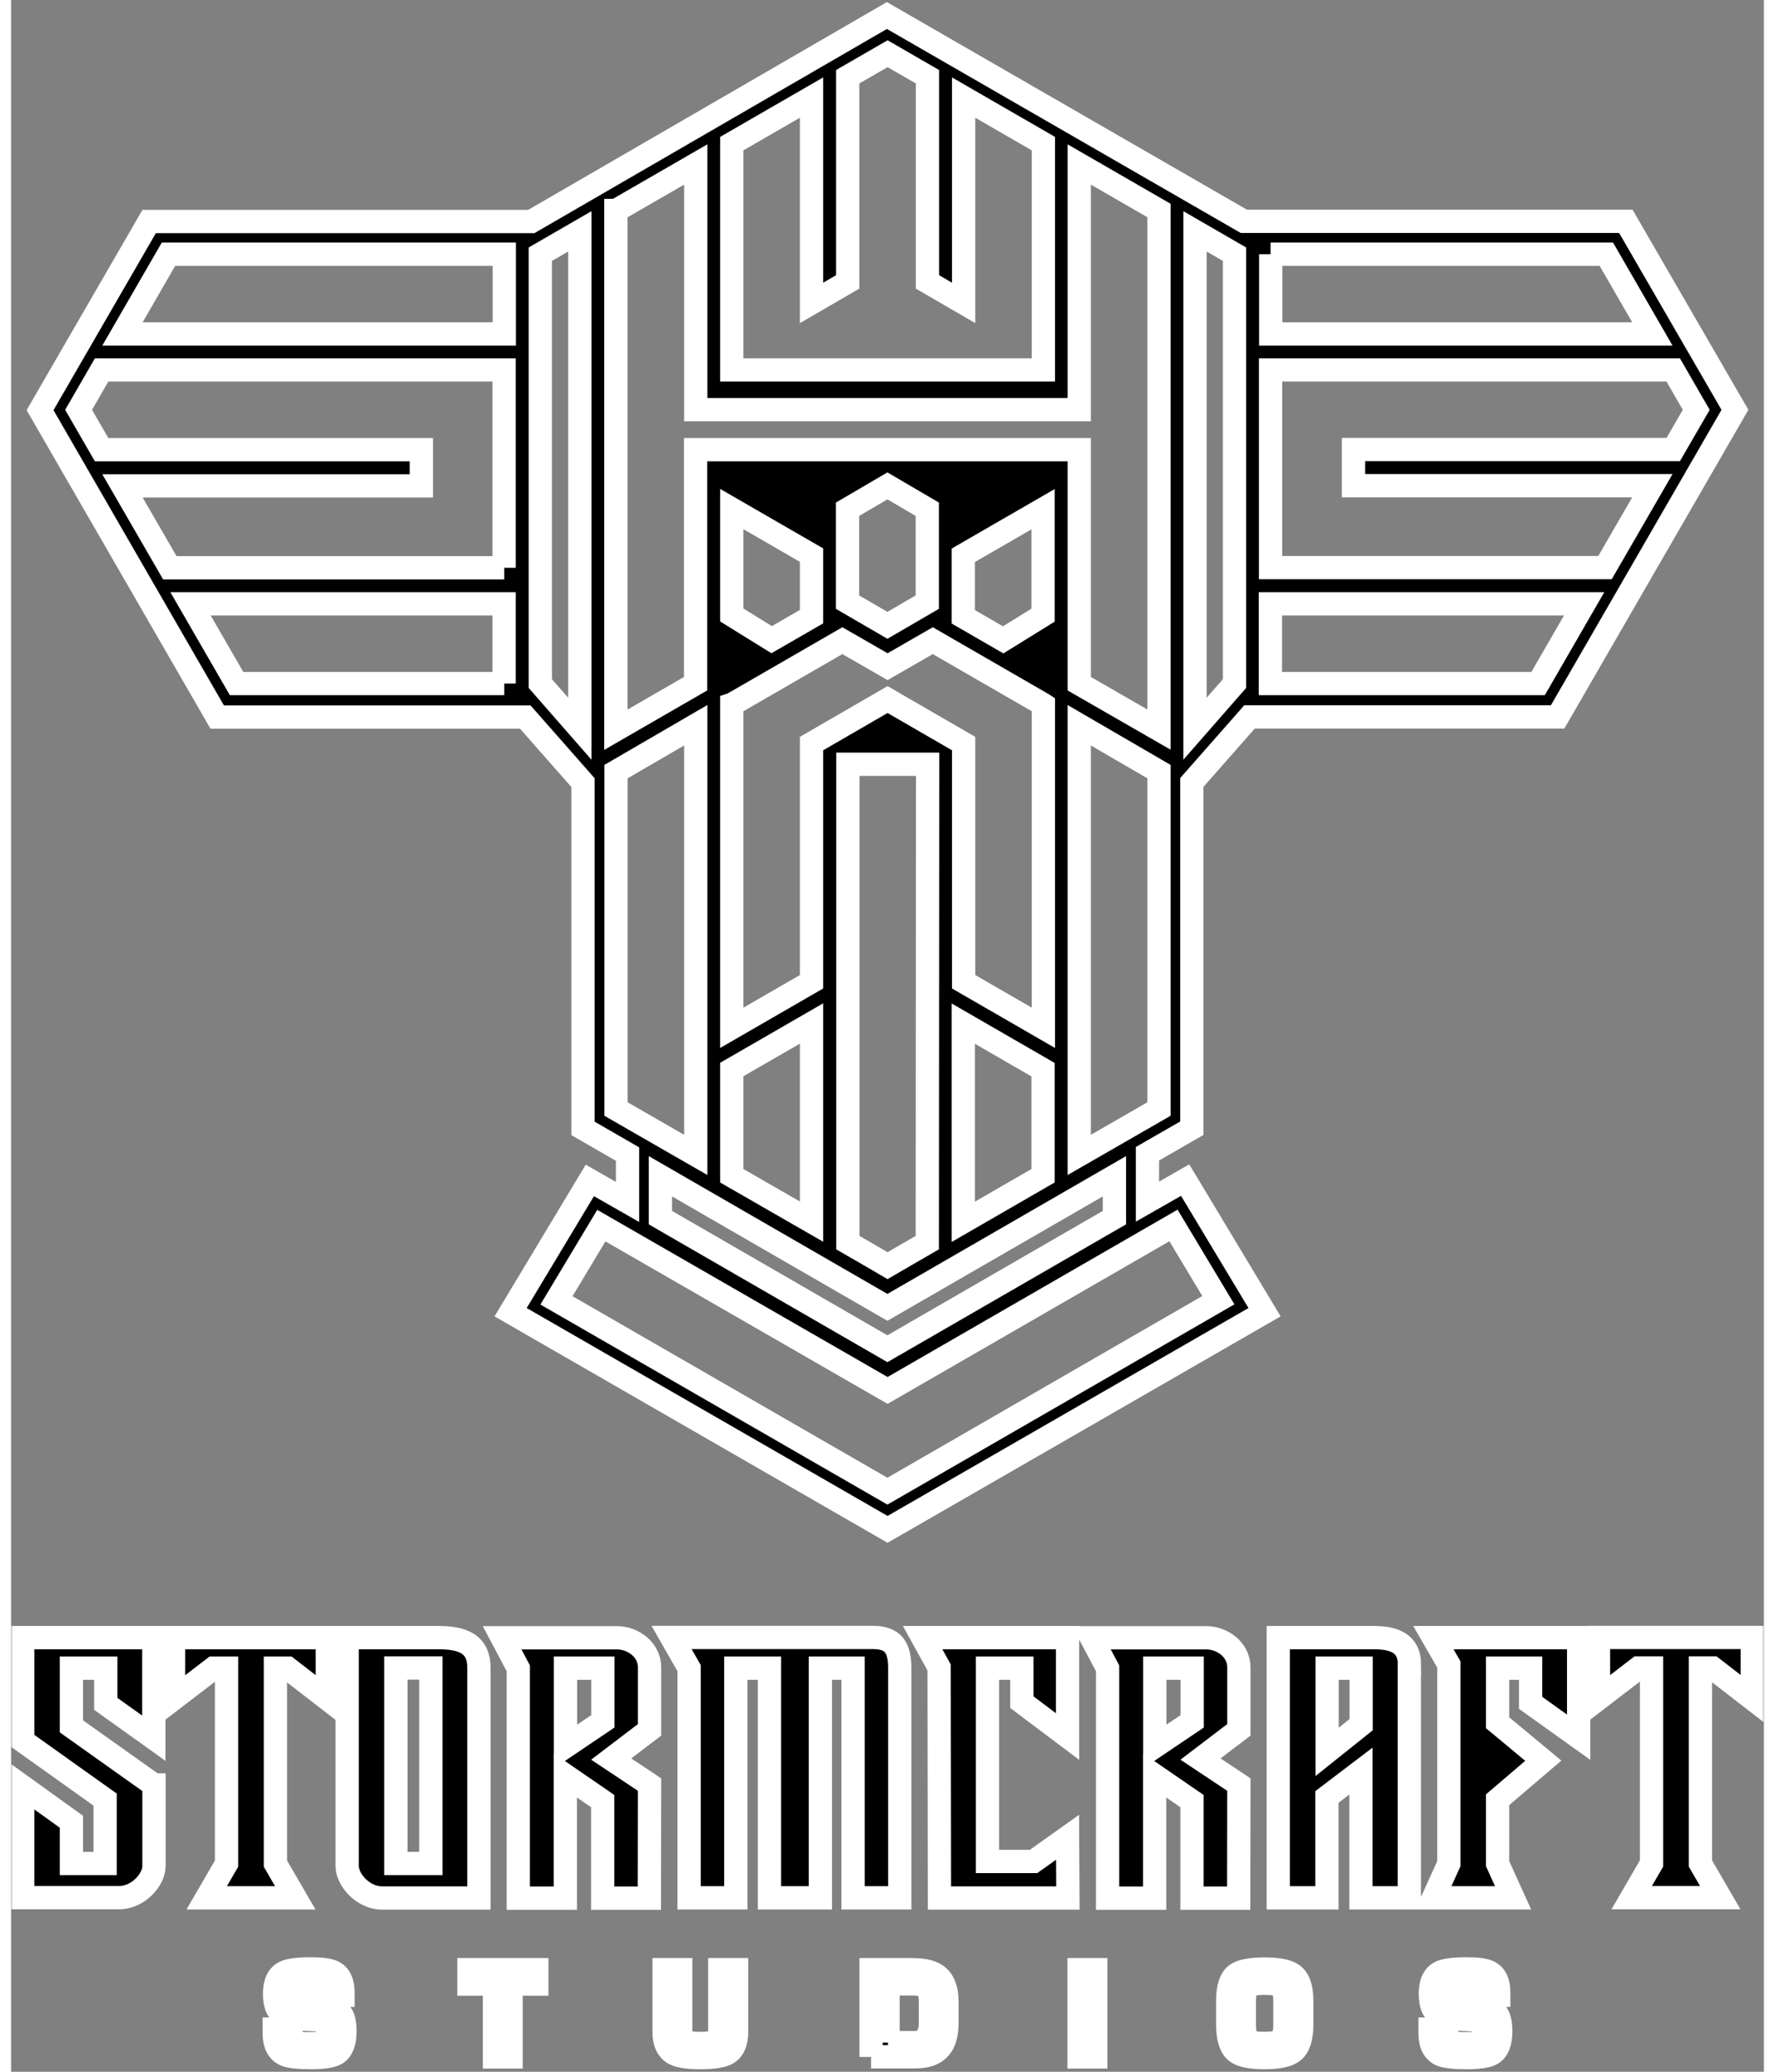 <svg width="120" height="140" viewBox="0 0 452 534" fill="none" xmlns="http://www.w3.org/2000/svg">
<rect x="0" y="0" width="452" height="534" fill="#808080" stroke="none"/>
<mask id="path-1-outside-1_2_3406" maskUnits="userSpaceOnUse" x="0" y="0" width="452" height="534" fill="black">
<rect fill="white" width="452" height="534"/>
<path d="M67.863 523.003H72.165V524.035C72.165 525.282 72.509 526.056 73.197 526.356C73.799 526.657 75.132 526.786 77.24 526.786C78.961 526.786 80.036 526.657 80.552 526.356C81.326 525.927 81.671 524.981 81.671 523.476C81.671 522.573 81.498 521.885 81.197 521.412C80.896 520.982 80.294 520.724 79.434 520.638C78.832 520.595 77.885 520.553 76.595 520.51C74.315 520.381 72.853 520.252 72.208 520.123C70.573 519.822 69.455 519.091 68.81 517.973C68.251 517.027 67.949 515.651 67.949 513.846C67.949 511.051 68.81 509.203 70.573 508.343C71.734 507.784 73.971 507.483 77.24 507.483C80.122 507.483 82.058 507.741 83.133 508.3C84.767 509.16 85.585 510.879 85.585 513.545V514.276H81.283V513.545C81.283 512.427 80.982 511.696 80.423 511.395C79.95 511.137 78.918 511.051 77.283 511.051C75.434 511.051 74.315 511.137 73.885 511.266C72.853 511.61 72.337 512.513 72.337 513.889C72.337 515.221 72.638 516.038 73.197 516.382C73.713 516.683 75.046 516.855 77.283 517.027C81.025 517.242 83.348 517.672 84.294 518.274C85.499 519.048 86.101 520.81 86.101 523.519C86.101 526.442 85.37 528.377 83.864 529.323C82.746 530.011 80.595 530.355 77.283 530.355C74.014 530.355 71.82 530.097 70.702 529.624C68.81 528.764 67.863 526.915 67.863 524.035V523.003ZM128.942 511.395V530.183H124.64V511.395H118.059V507.698H135.566V511.395H128.942ZM182.794 507.698H187.095V523.691C187.095 526.528 186.235 528.463 184.471 529.366C183.224 530.011 180.987 530.355 177.718 530.355C174.535 530.355 172.341 530.011 171.094 529.366C169.288 528.42 168.384 526.528 168.384 523.691V507.698H172.686V523.691C172.686 525.067 173.202 525.97 174.277 526.356C174.836 526.571 175.998 526.7 177.675 526.7C179.396 526.7 180.557 526.571 181.116 526.356C182.191 525.97 182.751 525.067 182.751 523.691V507.698H182.794ZM221.763 530.183V507.698H232.516C235.613 507.698 237.85 508.3 239.183 509.546C240.603 510.836 241.334 513.029 241.334 516.038V521.326C241.334 524.25 240.732 526.442 239.528 527.818C238.237 529.366 236.13 530.14 233.205 530.14H221.763V530.183ZM226.108 526.485H233.248C234.624 526.485 235.613 525.927 236.259 524.852C236.818 523.949 237.076 522.788 237.076 521.326V516.038C237.076 514.276 236.775 513.072 236.13 512.384C235.484 511.696 234.28 511.352 232.559 511.352H226.151V526.485H226.108ZM279.701 507.698V530.183H275.4V507.698H279.701ZM323.23 507.526C326.758 507.526 329.166 507.999 330.457 508.945C332.048 510.062 332.822 512.341 332.822 515.737V521.799C332.822 525.239 332.091 527.603 330.586 528.764C329.252 529.839 326.801 530.355 323.23 530.355C319.574 530.355 317.123 529.839 315.875 528.807C314.456 527.646 313.725 525.282 313.725 521.756V515.694C313.725 512.298 314.456 510.019 315.961 508.902C317.252 507.999 319.66 507.526 323.23 507.526ZM323.23 511.18C320.994 511.18 319.531 511.481 318.886 512.126C318.327 512.685 318.026 513.846 318.026 515.737V521.799C318.026 523.949 318.37 525.325 319.015 525.927C319.617 526.442 320.994 526.7 323.23 526.7C325.295 526.7 326.672 526.442 327.317 525.884C328.091 525.239 328.478 523.906 328.478 521.799V515.737C328.478 513.76 328.091 512.47 327.274 511.911C326.672 511.438 325.338 511.18 323.23 511.18ZM365.899 523.003H370.2V524.035C370.2 525.282 370.545 526.056 371.233 526.356C371.835 526.657 373.168 526.786 375.276 526.786C376.997 526.786 378.072 526.657 378.588 526.356C379.362 525.927 379.706 524.981 379.706 523.476C379.706 522.573 379.534 521.885 379.233 521.412C378.932 520.982 378.33 520.724 377.47 520.638C376.867 520.595 375.921 520.553 374.631 520.51C372.351 520.381 370.889 520.252 370.244 520.123C368.609 519.822 367.491 519.091 366.845 517.973C366.286 517.027 365.985 515.651 365.985 513.846C365.985 511.051 366.845 509.203 368.609 508.343C369.77 507.784 372.007 507.483 375.276 507.483C378.158 507.483 380.093 507.741 381.169 508.3C382.803 509.16 383.62 510.879 383.62 513.545V514.276H379.319V513.545C379.319 512.427 379.018 511.696 378.459 511.395C377.986 511.137 376.953 511.051 375.319 511.051C373.469 511.051 372.351 511.137 371.921 511.266C370.889 511.61 370.373 512.513 370.373 513.889C370.373 515.221 370.631 516.038 371.19 516.382C371.706 516.683 373.039 516.855 375.319 517.027C379.061 517.242 381.384 517.672 382.33 518.274C383.534 519.048 384.137 520.81 384.137 523.519C384.137 526.442 383.405 528.377 381.9 529.323C380.782 530.011 378.631 530.355 375.319 530.355C372.05 530.355 369.856 530.097 368.738 529.624C366.846 528.764 365.899 526.915 365.899 524.035V523.003ZM423.02 429.925H419.665L409.342 437.835V422.057H449V437.835L438.763 429.925H435.623V480.312L440.741 489.125H417.902L423.02 480.312V429.925ZM55.562 480.355L50.443 489.168H73.283L68.164 480.355V429.968H71.304L81.541 437.878V422.1H41.884V437.878L52.207 429.968H55.562V480.355ZM164.642 459.976L154.749 453.399L164.642 445.875V429.753C164.642 425.153 160.298 422.143 156.298 422.143H126.619L130.791 430.011V489.254H142.921V457.612L152.556 464.233V489.254H164.599L164.642 459.976ZM142.964 450.174V429.968H152.599V443.682L142.964 450.174ZM316.606 459.976L306.714 453.399L316.606 445.875V429.753C316.606 425.153 312.262 422.143 308.262 422.143H278.583L282.755 430.011V489.254H294.885V457.612L304.52 464.233V489.254H316.563L316.606 459.976ZM294.928 450.174V429.968H304.563V443.682L294.928 450.174ZM36.808 460.062L15.56 444.972V429.968H24.42V439.168L36.808 448.024V422.1H3V448.712L24.248 463.846V480.312H15.56V469.564L3 460.535V489.125H27.818C32.765 489.125 36.851 484.525 36.851 480.957V460.062H36.808ZM120.64 429.968C120.64 424.938 118.145 422.1 110.317 422.1H86.66V480.957C86.66 484.525 90.746 489.211 95.693 489.211H120.64V429.968ZM99.22 480.312V429.925H108.252V480.312H99.22ZM195.568 422.057H170.32L174.836 429.968V489.168H186.88V429.968H195.568V489.168H208.687V429.968H217.118V489.168H229.161V429.968C229.161 424.508 227.355 422.057 222.236 422.057H195.568ZM360.609 429.022C360.609 423.476 356.436 422.1 351.49 422.1H326.758V489.168H339.317V463.158L348.092 456.494V489.168H360.566V429.022H360.609ZM339.36 451.55V429.968H348.135V444.542L339.36 451.55ZM370.76 480.355L366.759 489.168H387.32L383.319 480.355V463.889L395.105 453.828L383.319 444.026V429.968H391.836V438.91L404.224 447.767V422.1H366.759L370.76 429.022V480.355ZM272.432 447.595V422.1H235.054L239.312 429.796L239.398 489.211H272.518L272.432 473.562L263.658 479.796H251.786V429.968H260.647V438.738L272.432 447.595ZM304.477 290.802V201.679L319.359 184.783H398.804L444.527 105.634L416.396 57.053H317.897L225.849 4L134.146 57.096H35.604L7.473 105.72L53.153 184.826H132.598L147.48 201.722V290.845L158.964 297.465V309.804L149.244 304.258L128.813 338.222L226.021 394.198L323.23 338.222L302.756 304.172L293.035 309.718V297.379L304.477 290.802ZM324.779 65.522H411.364L423.235 86.072H324.822V65.522H324.779ZM324.779 95.359H428.612L434.548 105.634L428.612 115.866H346.156V125.195H423.235L411.02 146.305H324.779V95.359ZM324.779 155.634H405.643L393.772 176.184H324.736V155.634H324.779ZM305.294 59.632L315.488 65.522V176.184L305.294 187.835V59.632ZM127.178 176.184H58.142L46.271 155.634H127.135V176.184H127.178ZM127.178 146.348H40.937L28.722 125.238H105.801V115.909H23.345L17.409 105.634L23.345 95.359H127.135V146.348H127.178ZM127.178 86.072H28.722L40.593 65.522H127.178V86.072ZM146.663 187.835L136.469 176.184V65.522L146.663 59.632V187.835ZM185.848 37.018L206.408 25.152V78.076L215.741 72.659V19.778L226.021 13.845L236.302 19.778V72.659L245.635 78.076V25.152L266.195 37.018V95.359H185.848V37.018ZM155.997 54.258L176.557 42.392V105.591H275.443V42.392L296.003 54.258V188.05L275.443 176.227V115.909H176.514V176.227L155.954 188.093V54.258H155.997ZM225.978 336.975L284.519 303.183V313.846L225.978 347.637L167.438 313.846V303.183L225.978 336.975ZM185.848 303.054V275.668L206.408 263.803V314.877L185.848 303.054ZM236.259 320.294L230.151 323.82L226.021 326.227L221.892 323.82L215.784 320.294V196.992H236.345L236.259 320.294ZM245.549 314.92V263.845L266.109 275.711V303.054L245.549 314.92ZM266.195 181.601V264.92L245.635 253.054V191.661L226.021 180.311L206.408 191.661V253.054L185.848 264.92V181.558L185.977 181.515L214.365 165.135L226.021 171.842L237.678 165.135L266.066 181.515L266.195 181.601ZM185.848 158.514V131.214L206.408 143.08V158.944L196.128 164.877L185.848 158.514ZM215.698 155.204V131.257L225.978 125.238L236.259 131.257V155.204L225.978 161.18L215.698 155.204ZM245.549 158.987V143.123L266.109 131.257V158.557L255.829 164.92L245.549 158.987ZM155.997 285.858V198.884L176.557 186.932V297.68L155.997 285.858ZM299.745 315.866L311.316 335.127L225.978 384.353L140.641 335.17L152.211 315.909L226.021 358.386L299.745 315.866ZM275.443 297.68V186.932L296.003 198.884V285.858L275.443 297.68Z"/>
</mask>
<path d="M67.863 523.003H72.165V524.035C72.165 525.282 72.509 526.056 73.197 526.356C73.799 526.657 75.132 526.786 77.24 526.786C78.961 526.786 80.036 526.657 80.552 526.356C81.326 525.927 81.671 524.981 81.671 523.476C81.671 522.573 81.498 521.885 81.197 521.412C80.896 520.982 80.294 520.724 79.434 520.638C78.832 520.595 77.885 520.553 76.595 520.51C74.315 520.381 72.853 520.252 72.208 520.123C70.573 519.822 69.455 519.091 68.81 517.973C68.251 517.027 67.949 515.651 67.949 513.846C67.949 511.051 68.81 509.203 70.573 508.343C71.734 507.784 73.971 507.483 77.24 507.483C80.122 507.483 82.058 507.741 83.133 508.3C84.767 509.16 85.585 510.879 85.585 513.545V514.276H81.283V513.545C81.283 512.427 80.982 511.696 80.423 511.395C79.95 511.137 78.918 511.051 77.283 511.051C75.434 511.051 74.315 511.137 73.885 511.266C72.853 511.61 72.337 512.513 72.337 513.889C72.337 515.221 72.638 516.038 73.197 516.382C73.713 516.683 75.046 516.855 77.283 517.027C81.025 517.242 83.348 517.672 84.294 518.274C85.499 519.048 86.101 520.81 86.101 523.519C86.101 526.442 85.37 528.377 83.864 529.323C82.746 530.011 80.595 530.355 77.283 530.355C74.014 530.355 71.82 530.097 70.702 529.624C68.81 528.764 67.863 526.915 67.863 524.035V523.003ZM128.942 511.395V530.183H124.64V511.395H118.059V507.698H135.566V511.395H128.942ZM182.794 507.698H187.095V523.691C187.095 526.528 186.235 528.463 184.471 529.366C183.224 530.011 180.987 530.355 177.718 530.355C174.535 530.355 172.341 530.011 171.094 529.366C169.288 528.42 168.384 526.528 168.384 523.691V507.698H172.686V523.691C172.686 525.067 173.202 525.97 174.277 526.356C174.836 526.571 175.998 526.7 177.675 526.7C179.396 526.7 180.557 526.571 181.116 526.356C182.191 525.97 182.751 525.067 182.751 523.691V507.698H182.794ZM221.763 530.183V507.698H232.516C235.613 507.698 237.85 508.3 239.183 509.546C240.603 510.836 241.334 513.029 241.334 516.038V521.326C241.334 524.25 240.732 526.442 239.528 527.818C238.237 529.366 236.13 530.14 233.205 530.14H221.763V530.183ZM226.108 526.485H233.248C234.624 526.485 235.613 525.927 236.259 524.852C236.818 523.949 237.076 522.788 237.076 521.326V516.038C237.076 514.276 236.775 513.072 236.13 512.384C235.484 511.696 234.28 511.352 232.559 511.352H226.151V526.485H226.108ZM279.701 507.698V530.183H275.4V507.698H279.701ZM323.23 507.526C326.758 507.526 329.166 507.999 330.457 508.945C332.048 510.062 332.822 512.341 332.822 515.737V521.799C332.822 525.239 332.091 527.603 330.586 528.764C329.252 529.839 326.801 530.355 323.23 530.355C319.574 530.355 317.123 529.839 315.875 528.807C314.456 527.646 313.725 525.282 313.725 521.756V515.694C313.725 512.298 314.456 510.019 315.961 508.902C317.252 507.999 319.66 507.526 323.23 507.526ZM323.23 511.18C320.994 511.18 319.531 511.481 318.886 512.126C318.327 512.685 318.026 513.846 318.026 515.737V521.799C318.026 523.949 318.37 525.325 319.015 525.927C319.617 526.442 320.994 526.7 323.23 526.7C325.295 526.7 326.672 526.442 327.317 525.884C328.091 525.239 328.478 523.906 328.478 521.799V515.737C328.478 513.76 328.091 512.47 327.274 511.911C326.672 511.438 325.338 511.18 323.23 511.18ZM365.899 523.003H370.2V524.035C370.2 525.282 370.545 526.056 371.233 526.356C371.835 526.657 373.168 526.786 375.276 526.786C376.997 526.786 378.072 526.657 378.588 526.356C379.362 525.927 379.706 524.981 379.706 523.476C379.706 522.573 379.534 521.885 379.233 521.412C378.932 520.982 378.33 520.724 377.47 520.638C376.867 520.595 375.921 520.553 374.631 520.51C372.351 520.381 370.889 520.252 370.244 520.123C368.609 519.822 367.491 519.091 366.845 517.973C366.286 517.027 365.985 515.651 365.985 513.846C365.985 511.051 366.845 509.203 368.609 508.343C369.77 507.784 372.007 507.483 375.276 507.483C378.158 507.483 380.093 507.741 381.169 508.3C382.803 509.16 383.62 510.879 383.62 513.545V514.276H379.319V513.545C379.319 512.427 379.018 511.696 378.459 511.395C377.986 511.137 376.953 511.051 375.319 511.051C373.469 511.051 372.351 511.137 371.921 511.266C370.889 511.61 370.373 512.513 370.373 513.889C370.373 515.221 370.631 516.038 371.19 516.382C371.706 516.683 373.039 516.855 375.319 517.027C379.061 517.242 381.384 517.672 382.33 518.274C383.534 519.048 384.137 520.81 384.137 523.519C384.137 526.442 383.405 528.377 381.9 529.323C380.782 530.011 378.631 530.355 375.319 530.355C372.05 530.355 369.856 530.097 368.738 529.624C366.846 528.764 365.899 526.915 365.899 524.035V523.003ZM423.02 429.925H419.665L409.342 437.835V422.057H449V437.835L438.763 429.925H435.623V480.312L440.741 489.125H417.902L423.02 480.312V429.925ZM55.562 480.355L50.443 489.168H73.283L68.164 480.355V429.968H71.304L81.541 437.878V422.1H41.884V437.878L52.207 429.968H55.562V480.355ZM164.642 459.976L154.749 453.399L164.642 445.875V429.753C164.642 425.153 160.298 422.143 156.298 422.143H126.619L130.791 430.011V489.254H142.921V457.612L152.556 464.233V489.254H164.599L164.642 459.976ZM142.964 450.174V429.968H152.599V443.682L142.964 450.174ZM316.606 459.976L306.714 453.399L316.606 445.875V429.753C316.606 425.153 312.262 422.143 308.262 422.143H278.583L282.755 430.011V489.254H294.885V457.612L304.52 464.233V489.254H316.563L316.606 459.976ZM294.928 450.174V429.968H304.563V443.682L294.928 450.174ZM36.808 460.062L15.56 444.972V429.968H24.42V439.168L36.808 448.024V422.1H3V448.712L24.248 463.846V480.312H15.56V469.564L3 460.535V489.125H27.818C32.765 489.125 36.851 484.525 36.851 480.957V460.062H36.808ZM120.64 429.968C120.64 424.938 118.145 422.1 110.317 422.1H86.66V480.957C86.66 484.525 90.746 489.211 95.693 489.211H120.64V429.968ZM99.22 480.312V429.925H108.252V480.312H99.22ZM195.568 422.057H170.32L174.836 429.968V489.168H186.88V429.968H195.568V489.168H208.687V429.968H217.118V489.168H229.161V429.968C229.161 424.508 227.355 422.057 222.236 422.057H195.568ZM360.609 429.022C360.609 423.476 356.436 422.1 351.49 422.1H326.758V489.168H339.317V463.158L348.092 456.494V489.168H360.566V429.022H360.609ZM339.36 451.55V429.968H348.135V444.542L339.36 451.55ZM370.76 480.355L366.759 489.168H387.32L383.319 480.355V463.889L395.105 453.828L383.319 444.026V429.968H391.836V438.91L404.224 447.767V422.1H366.759L370.76 429.022V480.355ZM272.432 447.595V422.1H235.054L239.312 429.796L239.398 489.211H272.518L272.432 473.562L263.658 479.796H251.786V429.968H260.647V438.738L272.432 447.595ZM304.477 290.802V201.679L319.359 184.783H398.804L444.527 105.634L416.396 57.053H317.897L225.849 4L134.146 57.096H35.604L7.473 105.72L53.153 184.826H132.598L147.48 201.722V290.845L158.964 297.465V309.804L149.244 304.258L128.813 338.222L226.021 394.198L323.23 338.222L302.756 304.172L293.035 309.718V297.379L304.477 290.802ZM324.779 65.522H411.364L423.235 86.072H324.822V65.522H324.779ZM324.779 95.359H428.612L434.548 105.634L428.612 115.866H346.156V125.195H423.235L411.02 146.305H324.779V95.359ZM324.779 155.634H405.643L393.772 176.184H324.736V155.634H324.779ZM305.294 59.632L315.488 65.522V176.184L305.294 187.835V59.632ZM127.178 176.184H58.142L46.271 155.634H127.135V176.184H127.178ZM127.178 146.348H40.937L28.722 125.238H105.801V115.909H23.345L17.409 105.634L23.345 95.359H127.135V146.348H127.178ZM127.178 86.072H28.722L40.593 65.522H127.178V86.072ZM146.663 187.835L136.469 176.184V65.522L146.663 59.632V187.835ZM185.848 37.018L206.408 25.152V78.076L215.741 72.659V19.778L226.021 13.845L236.302 19.778V72.659L245.635 78.076V25.152L266.195 37.018V95.359H185.848V37.018ZM155.997 54.258L176.557 42.392V105.591H275.443V42.392L296.003 54.258V188.05L275.443 176.227V115.909H176.514V176.227L155.954 188.093V54.258H155.997ZM225.978 336.975L284.519 303.183V313.846L225.978 347.637L167.438 313.846V303.183L225.978 336.975ZM185.848 303.054V275.668L206.408 263.803V314.877L185.848 303.054ZM236.259 320.294L230.151 323.82L226.021 326.227L221.892 323.82L215.784 320.294V196.992H236.345L236.259 320.294ZM245.549 314.92V263.845L266.109 275.711V303.054L245.549 314.92ZM266.195 181.601V264.92L245.635 253.054V191.661L226.021 180.311L206.408 191.661V253.054L185.848 264.92V181.558L185.977 181.515L214.365 165.135L226.021 171.842L237.678 165.135L266.066 181.515L266.195 181.601ZM185.848 158.514V131.214L206.408 143.08V158.944L196.128 164.877L185.848 158.514ZM215.698 155.204V131.257L225.978 125.238L236.259 131.257V155.204L225.978 161.18L215.698 155.204ZM245.549 158.987V143.123L266.109 131.257V158.557L255.829 164.92L245.549 158.987ZM155.997 285.858V198.884L176.557 186.932V297.68L155.997 285.858ZM299.745 315.866L311.316 335.127L225.978 384.353L140.641 335.17L152.211 315.909L226.021 358.386L299.745 315.866ZM275.443 297.68V186.932L296.003 198.884V285.858L275.443 297.68Z" fill="black"/>
<path d="M67.863 523.003H72.165V524.035C72.165 525.282 72.509 526.056 73.197 526.356C73.799 526.657 75.132 526.786 77.24 526.786C78.961 526.786 80.036 526.657 80.552 526.356C81.326 525.927 81.671 524.981 81.671 523.476C81.671 522.573 81.498 521.885 81.197 521.412C80.896 520.982 80.294 520.724 79.434 520.638C78.832 520.595 77.885 520.553 76.595 520.51C74.315 520.381 72.853 520.252 72.208 520.123C70.573 519.822 69.455 519.091 68.81 517.973C68.251 517.027 67.949 515.651 67.949 513.846C67.949 511.051 68.81 509.203 70.573 508.343C71.734 507.784 73.971 507.483 77.24 507.483C80.122 507.483 82.058 507.741 83.133 508.3C84.767 509.16 85.585 510.879 85.585 513.545V514.276H81.283V513.545C81.283 512.427 80.982 511.696 80.423 511.395C79.95 511.137 78.918 511.051 77.283 511.051C75.434 511.051 74.315 511.137 73.885 511.266C72.853 511.61 72.337 512.513 72.337 513.889C72.337 515.221 72.638 516.038 73.197 516.382C73.713 516.683 75.046 516.855 77.283 517.027C81.025 517.242 83.348 517.672 84.294 518.274C85.499 519.048 86.101 520.81 86.101 523.519C86.101 526.442 85.37 528.377 83.864 529.323C82.746 530.011 80.595 530.355 77.283 530.355C74.014 530.355 71.82 530.097 70.702 529.624C68.81 528.764 67.863 526.915 67.863 524.035V523.003ZM128.942 511.395V530.183H124.64V511.395H118.059V507.698H135.566V511.395H128.942ZM182.794 507.698H187.095V523.691C187.095 526.528 186.235 528.463 184.471 529.366C183.224 530.011 180.987 530.355 177.718 530.355C174.535 530.355 172.341 530.011 171.094 529.366C169.288 528.42 168.384 526.528 168.384 523.691V507.698H172.686V523.691C172.686 525.067 173.202 525.97 174.277 526.356C174.836 526.571 175.998 526.7 177.675 526.7C179.396 526.7 180.557 526.571 181.116 526.356C182.191 525.97 182.751 525.067 182.751 523.691V507.698H182.794ZM221.763 530.183V507.698H232.516C235.613 507.698 237.85 508.3 239.183 509.546C240.603 510.836 241.334 513.029 241.334 516.038V521.326C241.334 524.25 240.732 526.442 239.528 527.818C238.237 529.366 236.13 530.14 233.205 530.14H221.763V530.183ZM226.108 526.485H233.248C234.624 526.485 235.613 525.927 236.259 524.852C236.818 523.949 237.076 522.788 237.076 521.326V516.038C237.076 514.276 236.775 513.072 236.13 512.384C235.484 511.696 234.28 511.352 232.559 511.352H226.151V526.485H226.108ZM279.701 507.698V530.183H275.4V507.698H279.701ZM323.23 507.526C326.758 507.526 329.166 507.999 330.457 508.945C332.048 510.062 332.822 512.341 332.822 515.737V521.799C332.822 525.239 332.091 527.603 330.586 528.764C329.252 529.839 326.801 530.355 323.23 530.355C319.574 530.355 317.123 529.839 315.875 528.807C314.456 527.646 313.725 525.282 313.725 521.756V515.694C313.725 512.298 314.456 510.019 315.961 508.902C317.252 507.999 319.66 507.526 323.23 507.526ZM323.23 511.18C320.994 511.18 319.531 511.481 318.886 512.126C318.327 512.685 318.026 513.846 318.026 515.737V521.799C318.026 523.949 318.37 525.325 319.015 525.927C319.617 526.442 320.994 526.7 323.23 526.7C325.295 526.7 326.672 526.442 327.317 525.884C328.091 525.239 328.478 523.906 328.478 521.799V515.737C328.478 513.76 328.091 512.47 327.274 511.911C326.672 511.438 325.338 511.18 323.23 511.18ZM365.899 523.003H370.2V524.035C370.2 525.282 370.545 526.056 371.233 526.356C371.835 526.657 373.168 526.786 375.276 526.786C376.997 526.786 378.072 526.657 378.588 526.356C379.362 525.927 379.706 524.981 379.706 523.476C379.706 522.573 379.534 521.885 379.233 521.412C378.932 520.982 378.33 520.724 377.47 520.638C376.867 520.595 375.921 520.553 374.631 520.51C372.351 520.381 370.889 520.252 370.244 520.123C368.609 519.822 367.491 519.091 366.845 517.973C366.286 517.027 365.985 515.651 365.985 513.846C365.985 511.051 366.845 509.203 368.609 508.343C369.77 507.784 372.007 507.483 375.276 507.483C378.158 507.483 380.093 507.741 381.169 508.3C382.803 509.16 383.62 510.879 383.62 513.545V514.276H379.319V513.545C379.319 512.427 379.018 511.696 378.459 511.395C377.986 511.137 376.953 511.051 375.319 511.051C373.469 511.051 372.351 511.137 371.921 511.266C370.889 511.61 370.373 512.513 370.373 513.889C370.373 515.221 370.631 516.038 371.19 516.382C371.706 516.683 373.039 516.855 375.319 517.027C379.061 517.242 381.384 517.672 382.33 518.274C383.534 519.048 384.137 520.81 384.137 523.519C384.137 526.442 383.405 528.377 381.9 529.323C380.782 530.011 378.631 530.355 375.319 530.355C372.05 530.355 369.856 530.097 368.738 529.624C366.846 528.764 365.899 526.915 365.899 524.035V523.003ZM423.02 429.925H419.665L409.342 437.835V422.057H449V437.835L438.763 429.925H435.623V480.312L440.741 489.125H417.902L423.02 480.312V429.925ZM55.562 480.355L50.443 489.168H73.283L68.164 480.355V429.968H71.304L81.541 437.878V422.1H41.884V437.878L52.207 429.968H55.562V480.355ZM164.642 459.976L154.749 453.399L164.642 445.875V429.753C164.642 425.153 160.298 422.143 156.298 422.143H126.619L130.791 430.011V489.254H142.921V457.612L152.556 464.233V489.254H164.599L164.642 459.976ZM142.964 450.174V429.968H152.599V443.682L142.964 450.174ZM316.606 459.976L306.714 453.399L316.606 445.875V429.753C316.606 425.153 312.262 422.143 308.262 422.143H278.583L282.755 430.011V489.254H294.885V457.612L304.52 464.233V489.254H316.563L316.606 459.976ZM294.928 450.174V429.968H304.563V443.682L294.928 450.174ZM36.808 460.062L15.56 444.972V429.968H24.42V439.168L36.808 448.024V422.1H3V448.712L24.248 463.846V480.312H15.56V469.564L3 460.535V489.125H27.818C32.765 489.125 36.851 484.525 36.851 480.957V460.062H36.808ZM120.64 429.968C120.64 424.938 118.145 422.1 110.317 422.1H86.66V480.957C86.66 484.525 90.746 489.211 95.693 489.211H120.64V429.968ZM99.22 480.312V429.925H108.252V480.312H99.22ZM195.568 422.057H170.32L174.836 429.968V489.168H186.88V429.968H195.568V489.168H208.687V429.968H217.118V489.168H229.161V429.968C229.161 424.508 227.355 422.057 222.236 422.057H195.568ZM360.609 429.022C360.609 423.476 356.436 422.1 351.49 422.1H326.758V489.168H339.317V463.158L348.092 456.494V489.168H360.566V429.022H360.609ZM339.36 451.55V429.968H348.135V444.542L339.36 451.55ZM370.76 480.355L366.759 489.168H387.32L383.319 480.355V463.889L395.105 453.828L383.319 444.026V429.968H391.836V438.91L404.224 447.767V422.1H366.759L370.76 429.022V480.355ZM272.432 447.595V422.1H235.054L239.312 429.796L239.398 489.211H272.518L272.432 473.562L263.658 479.796H251.786V429.968H260.647V438.738L272.432 447.595ZM304.477 290.802V201.679L319.359 184.783H398.804L444.527 105.634L416.396 57.053H317.897L225.849 4L134.146 57.096H35.604L7.473 105.72L53.153 184.826H132.598L147.48 201.722V290.845L158.964 297.465V309.804L149.244 304.258L128.813 338.222L226.021 394.198L323.23 338.222L302.756 304.172L293.035 309.718V297.379L304.477 290.802ZM324.779 65.522H411.364L423.235 86.072H324.822V65.522H324.779ZM324.779 95.359H428.612L434.548 105.634L428.612 115.866H346.156V125.195H423.235L411.02 146.305H324.779V95.359ZM324.779 155.634H405.643L393.772 176.184H324.736V155.634H324.779ZM305.294 59.632L315.488 65.522V176.184L305.294 187.835V59.632ZM127.178 176.184H58.142L46.271 155.634H127.135V176.184H127.178ZM127.178 146.348H40.937L28.722 125.238H105.801V115.909H23.345L17.409 105.634L23.345 95.359H127.135V146.348H127.178ZM127.178 86.072H28.722L40.593 65.522H127.178V86.072ZM146.663 187.835L136.469 176.184V65.522L146.663 59.632V187.835ZM185.848 37.018L206.408 25.152V78.076L215.741 72.659V19.778L226.021 13.845L236.302 19.778V72.659L245.635 78.076V25.152L266.195 37.018V95.359H185.848V37.018ZM155.997 54.258L176.557 42.392V105.591H275.443V42.392L296.003 54.258V188.05L275.443 176.227V115.909H176.514V176.227L155.954 188.093V54.258H155.997ZM225.978 336.975L284.519 303.183V313.846L225.978 347.637L167.438 313.846V303.183L225.978 336.975ZM185.848 303.054V275.668L206.408 263.803V314.877L185.848 303.054ZM236.259 320.294L230.151 323.82L226.021 326.227L221.892 323.82L215.784 320.294V196.992H236.345L236.259 320.294ZM245.549 314.92V263.845L266.109 275.711V303.054L245.549 314.92ZM266.195 181.601V264.92L245.635 253.054V191.661L226.021 180.311L206.408 191.661V253.054L185.848 264.92V181.558L185.977 181.515L214.365 165.135L226.021 171.842L237.678 165.135L266.066 181.515L266.195 181.601ZM185.848 158.514V131.214L206.408 143.08V158.944L196.128 164.877L185.848 158.514ZM215.698 155.204V131.257L225.978 125.238L236.259 131.257V155.204L225.978 161.18L215.698 155.204ZM245.549 158.987V143.123L266.109 131.257V158.557L255.829 164.92L245.549 158.987ZM155.997 285.858V198.884L176.557 186.932V297.68L155.997 285.858ZM299.745 315.866L311.316 335.127L225.978 384.353L140.641 335.17L152.211 315.909L226.021 358.386L299.745 315.866ZM275.443 297.68V186.932L296.003 198.884V285.858L275.443 297.68Z" stroke="white" stroke-width="6" mask="url(#path-1-outside-1_2_3406)"/>
</svg>
